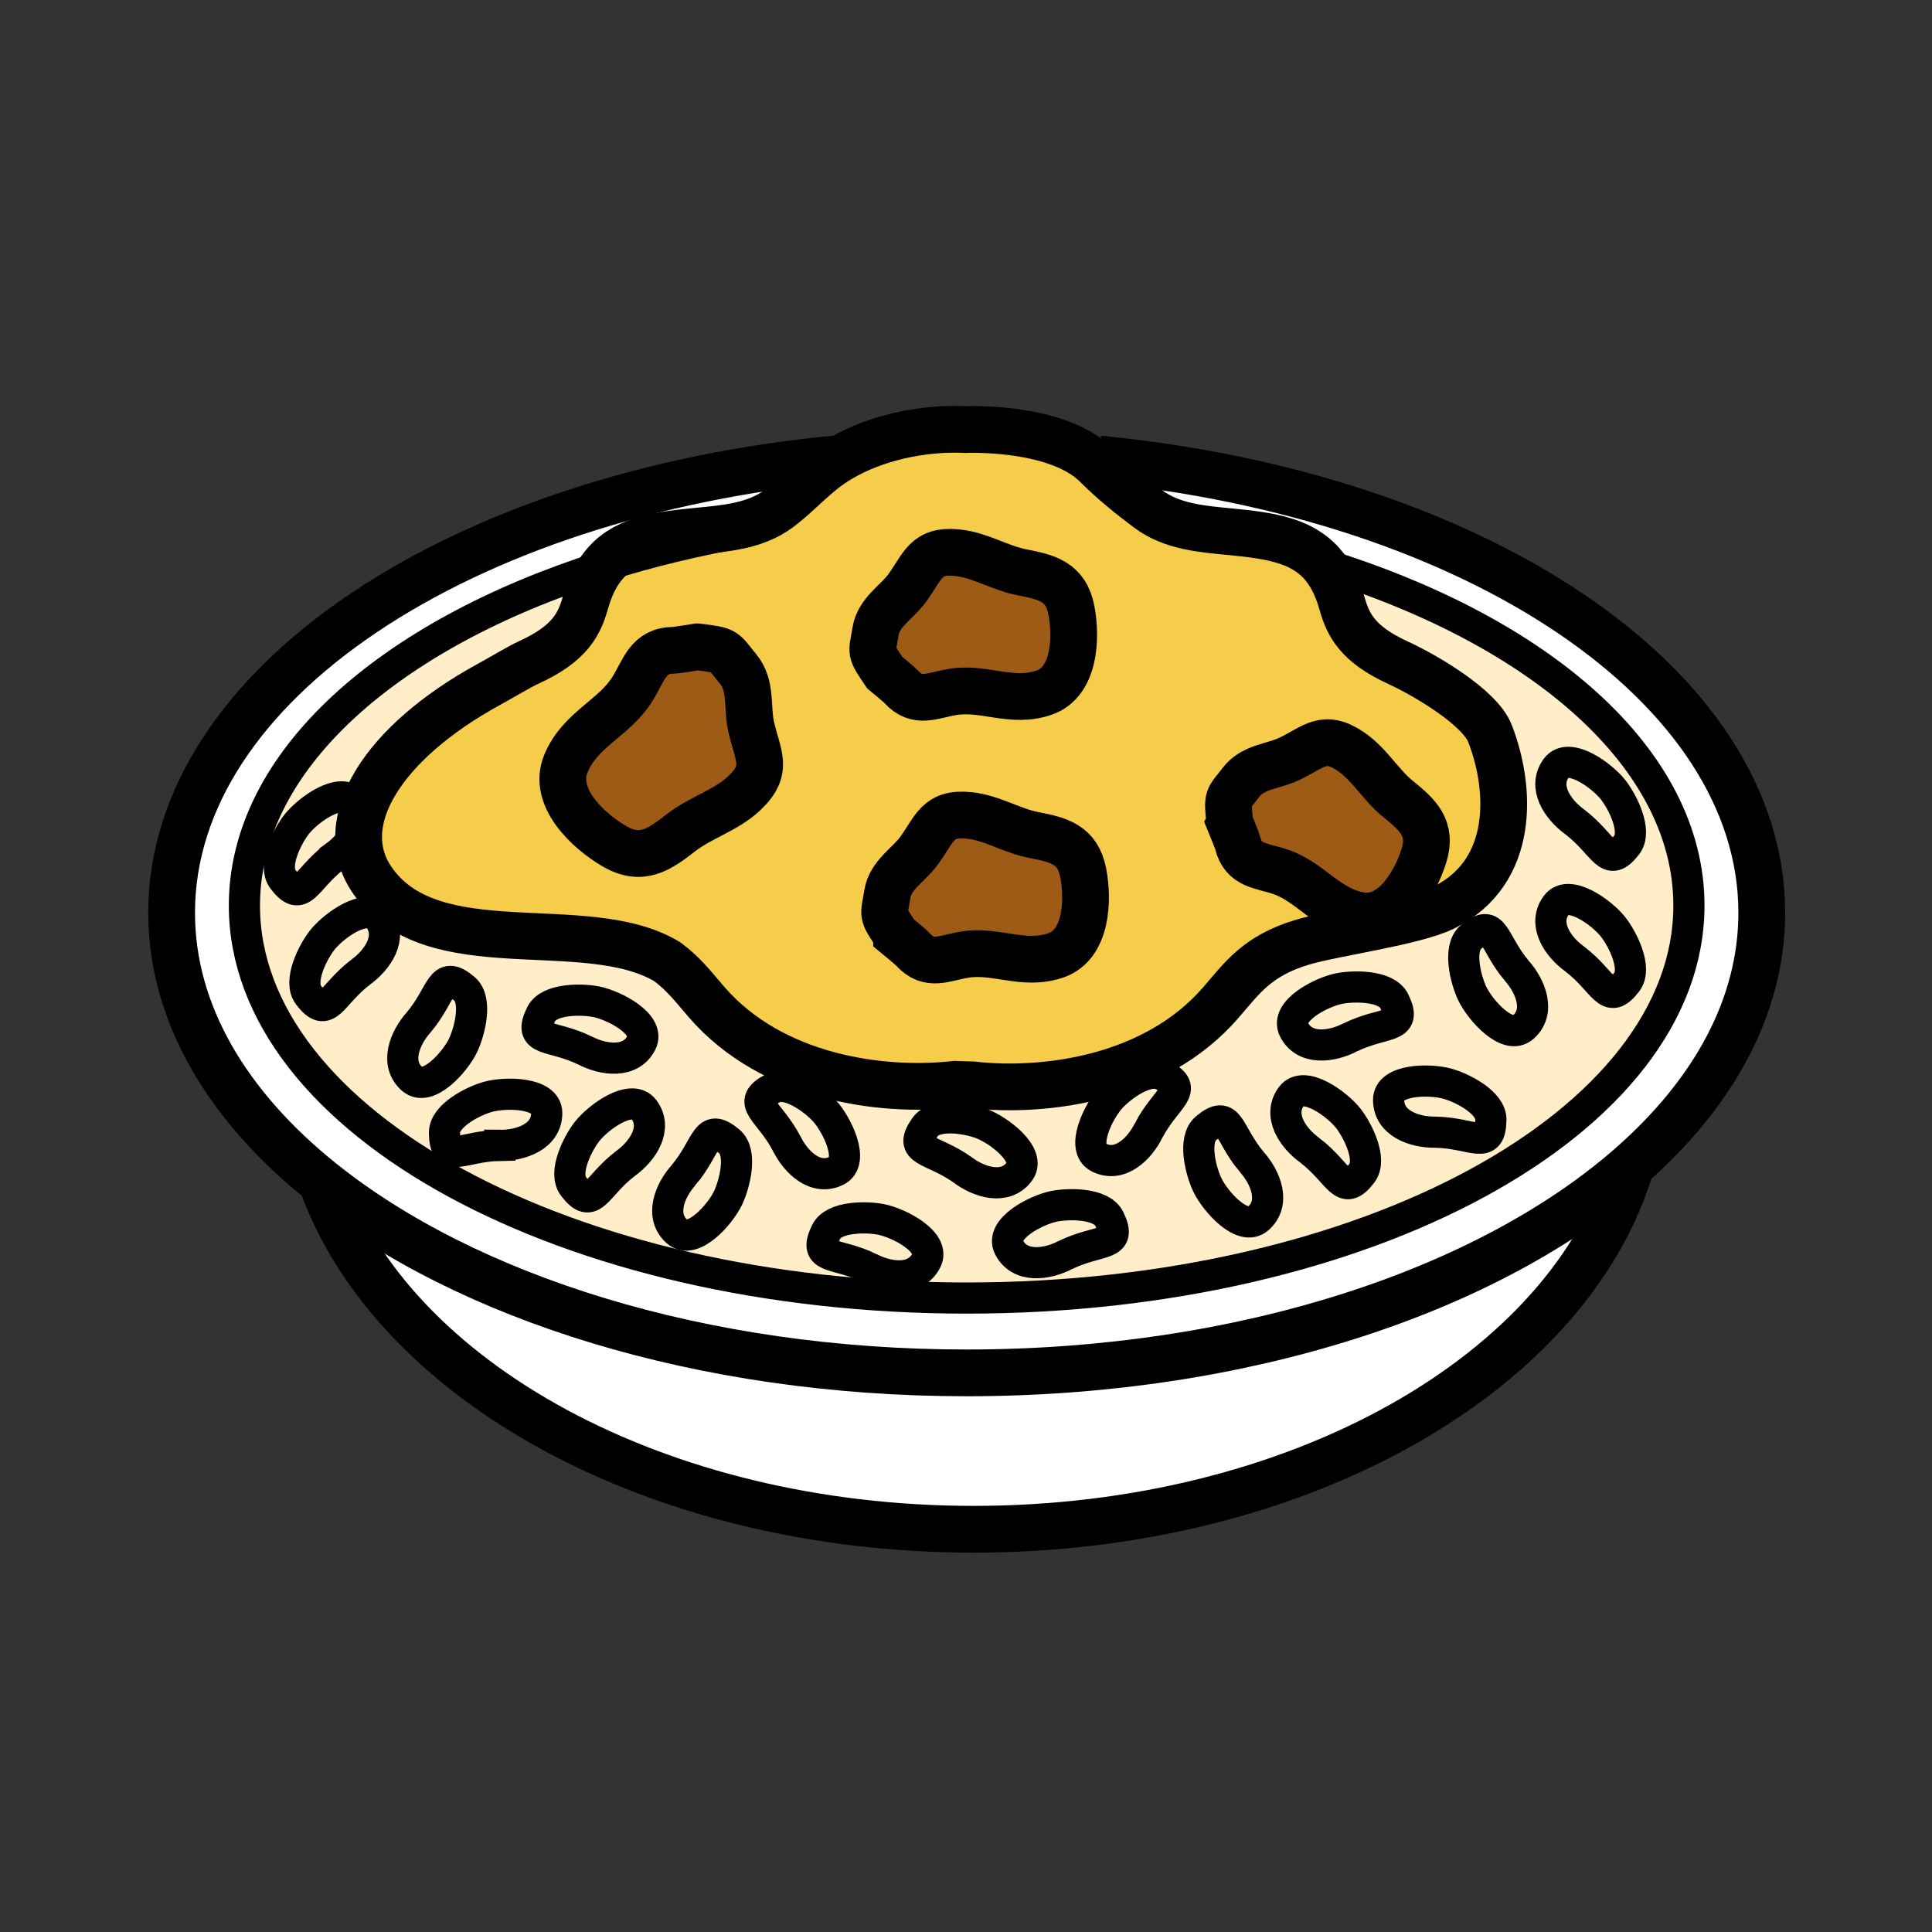 <svg xmlns="http://www.w3.org/2000/svg" width="850.394" height="850.394" viewBox="0 0 850.394 850.394" overflow="visible"><rect x="0" y="0" width="850.394" height="850.394" fill="#333333" stroke="none"/><path d="M615.49 351.78c8.64 6.99 15.029 12.75 11.25 24.91-3.71 11.9-13.57 28.57-27.69 26.33-14.92-2.38-22.1-14.77-35.38-19.27-8.6-2.92-16.35-2.57-18.84-12.59-.33-1.33-3.5-9.02-3.5-9.02-1.23-12.04-1.021-9.96 4.97-17.86 5.2-6.86 14.2-6.87 21.311-10.29 10.84-5.24 15.14-11.08 26.699-3.37 8.41 5.61 13.34 14.8 21.18 21.16z" fill="#9e5b16"/><path d="M321.03 502.43c5.91 4.98 2.26 18.88-.55 24.82-3.47 7.32-15.5 20.93-22.42 14.89-7.73-6.739-3.45-17.859 2.85-24.92 10.71-12.75 9.52-23.73 20.12-14.79zM387.78 536.74c7.96 1.56 24.1 9.89 19.95 18.08-4.65 9.14-16.47 7.729-24.87 3.359-14.99-7.26-25.34-3.41-19.27-15.88 3.38-6.959 17.73-6.829 24.19-5.559zM550.95 511.42c6.31 7.061 10.59 18.18 2.859 24.92-6.93 6.04-18.96-7.57-22.43-14.89-2.81-5.95-6.46-19.84-.55-24.82 10.601-8.94 9.421 2.04 20.121 14.79z" fill="#ffeec8"/><path d="M425.5 604.29c122.22 0 229.8-36.26 292.39-91.2-27.15 91.29-146.35 160.03-289.32 160.03-139.22 0-255.94-65.21-287.01-152.95 63.55 50.96 167.05 84.12 283.94 84.12z" fill="#fff"/><path d="M262.35 440.91c7.96 1.56 24.1 9.89 19.94 18.08-4.64 9.149-16.47 7.729-24.86 3.359-14.99-7.25-25.34-3.409-19.28-15.88 3.39-6.959 17.74-6.829 24.2-5.559zM710.14 408.13c4.03 5.2 10.591 17.96 5.9 24.11-8.42 11.029-9.64.04-22.86-10.09-7.67-5.53-14.239-15.45-8.16-23.72 5.45-7.38 20.15 3.3 25.12 9.7zM593.53 492.32c4.01 5.189 10.58 17.96 5.89 24.109-8.43 11.021-9.65.04-22.85-10.09-7.681-5.53-14.261-15.46-8.181-23.72 5.461-7.379 20.151 3.291 25.141 9.701z" fill="#ffeec8"/><path d="M141.56 520.17c-41.54-33.29-66.02-74.189-66.02-118.4 0-100.89 127.52-184.56 294.4-199.97-1.44.85-2.84 1.73-4.18 2.66-8.21 5.67-14.8 13.35-22.86 19.37-10.48 7.81-23.8 8.79-36.55 10.02-18.2 1.76-32.14 4.08-41.07 15.48-94.33 29.96-157.7 85.58-157.7 149.25 0 95.42 142.33 172.77 317.91 172.77S743.4 494 743.4 398.58c0-64.52-65.07-120.77-161.5-150.44-8.971-10.17-22.471-12.36-39.881-14.04-12.76-1.23-26.079-2.21-36.56-10.03-8.06-6.02-15.81-12.3-22.87-19.36-.45-.45-.92-.89-1.399-1.32l2.5-1.34c165.579 16.03 291.77 99.35 291.77 199.72 0 41.13-21.18 79.38-57.57 111.32-62.59 54.94-170.17 91.2-292.39 91.2-116.89 0-220.39-33.16-283.94-84.12z" fill="#fff"/><path d="M637.18 477.02c6.32 1.79 19.19 8.181 19.051 15.91-.24 13.87-7.73 5.74-24.381 5.42-9.46.12-20.64-3.979-20.64-14.229 0-9.181 18.18-9.301 25.97-7.101z" fill="#ffeec8"/><path d="M330.61 319.79c2.9 12.88 8.08 18.93-3.03 29.37-8.08 7.6-19.13 10.59-27.87 17.39-9.62 7.5-17.36 12.91-29.41 5.84-11.79-6.91-27.18-21.58-21.27-36.12 6.24-15.34 21.26-19.97 29.35-33.02 5.25-8.48 6.82-16.86 18.14-17.03 1.5-.01 10.5-1.5 10.5-1.5 13.17 1.66 10.91 1.37 17.86 9.73 6.05 7.26 3.83 16.89 5.73 25.34z" fill="#9e5b16"/><path d="M710.14 347.76c4.03 5.2 10.591 17.97 5.9 24.11-8.42 11.03-9.64.04-22.86-10.08-7.67-5.54-14.239-15.46-8.16-23.73 5.45-7.38 20.15 3.3 25.12 9.7zM432.02 494.55c7.591 2.86 22.12 13.76 16.66 21.141-6.1 8.25-17.52 4.89-25.06-.82-13.58-9.64-24.43-7.561-16.38-18.86 4.49-6.291 18.62-3.781 24.78-1.461zM488.27 536.5c6.07 12.47-4.279 8.62-19.27 15.88-8.39 4.37-20.21 5.79-24.86-3.36-4.159-8.189 11.98-16.52 19.94-18.079 6.46-1.271 20.82-1.401 24.19 5.559zM613.71 440.67c6.07 12.47-4.28 8.63-19.27 15.88-8.4 4.37-20.221 5.79-24.87-3.359-4.15-8.19 11.989-16.521 19.949-18.08 6.461-1.271 20.801-1.401 24.191 5.559zM511.76 473.24c12.28 6.439 1.66 9.49-6.109 24.21-4.17 8.5-12.841 16.66-22 12.05-8.2-4.13-.15-20.41 5.33-26.39 4.449-4.85 15.929-13.47 22.779-9.87z" fill="#ffeec8"/><path d="M476.79 384.22c2.35 12.24 1.52 31.59-11.99 36.27-14.27 4.94-26.46-2.59-40.27-.29-8.97 1.49-15.65 5.45-22.56-2.2-.92-1.03-7.34-6.31-7.34-6.31-6.78-10.03-5.61-8.3-4.05-18.09 1.34-8.5 9.28-12.76 13.93-19.13 7.09-9.73 8.12-16.91 21.95-15.56 10.07.97 18.75 6.75 28.66 8.65 10.92 2.09 19.28 4.15 21.67 16.66z" fill="#9e5b16"/><path d="M265.28 249.33c8.93-11.4 22.87-13.72 41.07-15.48 12.75-1.23 26.07-2.21 36.55-10.02 8.06-6.02 14.65-13.7 22.86-19.37 1.34-.93 2.74-1.81 4.18-2.66 15.26-8.99 35.79-13.63 55.13-12.73 0 0 38.06-1.67 56.121 14.32.479.43.949.87 1.399 1.32 7.061 7.06 14.811 13.34 22.87 19.36 10.48 7.82 23.8 8.8 36.56 10.03 17.41 1.68 30.91 3.87 39.881 14.04 3.699 4.2 6.63 9.78 8.739 17.24 2.721 9.64 6.801 18.13 24.931 26.42 10.939 5 35.72 19.29 40.27 31.04 9.49 24.38 11.12 60.93-20.109 76.53-13.221 6.6-48.971 11.23-62.811 15.46-19.8 6.05-26.229 15.74-35.66 26.59-28.71 33.09-76.58 39.73-109.229 36.1l-7.71-.239c-32.63 3.62-80.52-3.011-109.22-36.101-5.61-6.47-10.17-12.529-17.12-17.64l-.56-.39c-35.87-21.31-103.42 2.7-129.68-35.88-17.28-25.4 4.53-60.38 51.57-86.09 6.85-3.74 13.12-7.64 17.47-9.62 18.13-8.29 22.21-16.79 24.94-26.42 1.878-6.65 4.408-11.8 7.558-15.81zm361.46 127.36c3.779-12.16-2.61-17.92-11.25-24.91-7.84-6.36-12.771-15.55-21.181-21.16-11.56-7.71-15.859-1.87-26.699 3.37-7.11 3.42-16.11 3.43-21.311 10.29-5.99 7.9-6.2 5.82-4.97 17.86 0 0 3.17 7.69 3.5 9.02 2.49 10.02 10.24 9.67 18.84 12.59 13.28 4.5 20.46 16.89 35.38 19.27 14.121 2.24 23.981-14.43 27.691-26.33zm-161.94 43.8c13.51-4.68 14.34-24.03 11.99-36.27-2.39-12.51-10.75-14.57-21.67-16.66-9.91-1.9-18.59-7.68-28.66-8.65-13.83-1.35-14.86 5.83-21.95 15.56-4.65 6.37-12.59 10.63-13.93 19.13-1.56 9.79-2.73 8.06 4.05 18.09 0 0 6.42 5.28 7.34 6.31 6.91 7.65 13.59 3.69 22.56 2.2 13.81-2.3 26 5.23 40.27.29zm-5.21-115.63c13.51-4.68 14.34-24.04 11.99-36.27-2.4-12.51-10.75-14.57-21.67-16.66-9.92-1.91-18.601-7.68-28.66-8.66-13.83-1.35-14.87 5.84-21.95 15.57-4.65 6.37-12.59 10.63-13.93 19.13-1.56 9.78-2.73 8.06 4.05 18.08 0 0 6.42 5.29 7.34 6.31 6.91 7.66 13.59 3.69 22.55 2.21 13.83-2.3 26.01 5.23 40.28.29zm-132.01 44.3c11.11-10.44 5.93-16.49 3.03-29.37-1.9-8.45.32-18.08-5.73-25.34-6.95-8.36-4.69-8.07-17.86-9.73 0 0-9 1.49-10.5 1.5-11.32.17-12.89 8.55-18.14 17.03-8.09 13.05-23.11 17.68-29.35 33.02-5.91 14.54 9.48 29.21 21.27 36.12 12.05 7.07 19.79 1.66 29.41-5.84 8.74-6.8 19.79-9.79 27.87-17.39z" fill="#f6cc4b"/><path d="M204.41 435.22c5.92 4.99 2.26 18.88-.55 24.83-3.47 7.32-15.5 20.92-22.42 14.891-7.73-6.75-3.45-17.87 2.85-24.931 10.71-12.75 9.52-23.73 20.12-14.79zM667.58 427.23c6.29 7.06 10.58 18.18 2.84 24.93-6.92 6.03-18.939-7.57-22.41-14.891-2.819-5.949-6.47-19.839-.55-24.83 10.59-8.939 9.4 2.041 20.12 14.791zM155.61 353.25c6.08 8.27-.5 18.2-8.17 23.72-13.21 10.14-14.43 21.12-22.86 10.1-4.69-6.15 1.88-18.92 5.9-24.12 4.98-6.4 19.67-17.08 25.13-9.7z" fill="#ffeec8"/><path d="M471.58 268.59c2.35 12.23 1.52 31.59-11.99 36.27-14.27 4.94-26.45-2.59-40.28-.29-8.96 1.48-15.64 5.45-22.55-2.21-.92-1.02-7.34-6.31-7.34-6.31-6.78-10.02-5.61-8.3-4.05-18.08 1.34-8.5 9.28-12.76 13.93-19.13 7.08-9.73 8.12-16.92 21.95-15.57 10.06.98 18.74 6.75 28.66 8.66 10.92 2.09 19.27 4.15 21.67 16.66z" fill="#9e5b16"/><path d="M362.88 488.91c5.48 5.979 13.53 22.26 5.33 26.39-9.16 4.61-17.83-3.55-22-12.05-7.77-14.72-18.38-17.76-6.11-24.21 6.85-3.59 18.34 5.03 22.78 9.87z" fill="#ffeec8"/><path d="M147.44 376.97c7.67-5.52 14.25-15.45 8.17-23.72-5.46-7.38-20.15 3.3-25.13 9.7-4.02 5.2-10.59 17.97-5.9 24.12 8.43 11.02 9.65.04 22.86-10.1zm67.87-75.79c-47.04 25.71-68.85 60.69-51.57 86.09 26.26 38.58 93.81 14.57 129.68 35.88l.56.39c6.95 5.11 11.51 11.17 17.12 17.64 28.7 33.09 76.59 39.721 109.22 36.101l7.71.239c32.649 3.631 80.52-3.01 109.229-36.1 9.431-10.85 15.86-20.54 35.66-26.59 13.84-4.23 49.59-8.86 62.811-15.46 31.229-15.6 29.6-52.15 20.109-76.53-4.55-11.75-29.33-26.04-40.27-31.04-18.13-8.29-22.21-16.78-24.931-26.42-2.109-7.46-5.04-13.04-8.739-17.24 96.43 29.67 161.5 85.92 161.5 150.44 0 95.42-142.33 172.77-317.91 172.77S107.58 494 107.58 398.58c0-63.67 63.37-119.29 157.7-149.25-3.15 4.01-5.68 9.16-7.56 15.81-2.73 9.63-6.81 18.13-24.94 26.42-4.35 1.98-10.62 5.88-17.47 9.62zm500.73 70.69c4.69-6.14-1.87-18.91-5.9-24.11-4.97-6.4-19.67-17.08-25.12-9.7-6.079 8.27.49 18.19 8.16 23.73 13.22 10.12 14.44 21.11 22.86 10.08zm0 60.37c4.69-6.15-1.87-18.91-5.9-24.11-4.97-6.4-19.67-17.08-25.12-9.7-6.079 8.27.49 18.19 8.16 23.72 13.22 10.13 14.44 21.12 22.86 10.09zm-45.62 19.92c7.74-6.75 3.45-17.87-2.84-24.93-10.72-12.75-9.53-23.73-20.12-14.791-5.92 4.99-2.27 18.88.55 24.83 3.47 7.321 15.49 20.921 22.41 14.891zm-14.19 40.77c.14-7.729-12.73-14.12-19.051-15.91-7.79-2.199-25.97-2.079-25.97 7.101 0 10.25 11.18 14.35 20.64 14.229 16.651.32 24.141 8.45 24.381-5.42zm-61.79-36.38c14.989-7.25 25.34-3.41 19.27-15.88-3.39-6.96-17.729-6.83-24.19-5.56-7.96 1.56-24.1 9.89-19.949 18.08 4.649 9.15 16.469 7.73 24.869 3.36zm4.98 59.88c4.69-6.149-1.88-18.92-5.89-24.109-4.99-6.41-19.681-17.08-25.141-9.7-6.08 8.26.5 18.189 8.181 23.72 13.2 10.129 14.42 21.109 22.85 10.089zm-45.61 19.91c7.73-6.74 3.45-17.859-2.859-24.92-10.7-12.75-9.521-23.729-20.12-14.79-5.91 4.98-2.26 18.87.55 24.82 3.469 7.32 15.499 20.93 22.429 14.89zm-48.16-38.89c7.77-14.72 18.39-17.771 6.109-24.21-6.85-3.601-18.33 5.02-22.779 9.87-5.48 5.979-13.53 22.26-5.33 26.39 9.16 4.61 17.83-3.55 22-12.05zM469 552.38c14.99-7.26 25.34-3.41 19.27-15.88-3.369-6.96-17.729-6.83-24.189-5.56-7.96 1.56-24.1 9.89-19.94 18.079 4.649 9.151 16.469 7.731 24.859 3.361zm-20.32-36.69c5.46-7.381-9.069-18.28-16.66-21.141-6.16-2.319-20.29-4.83-24.779 1.46-8.05 11.3 2.8 9.221 16.38 18.86 7.539 5.711 18.959 9.071 25.059.821zm-40.95 39.13c4.15-8.19-11.99-16.521-19.95-18.08-6.46-1.271-20.81-1.4-24.19 5.56-6.07 12.47 4.28 8.62 19.27 15.88 8.4 4.37 20.22 5.78 24.87-3.36zm-39.52-39.52c8.2-4.13.15-20.41-5.33-26.39-4.44-4.84-15.93-13.46-22.78-9.87-12.27 6.45-1.66 9.49 6.11 24.21 4.17 8.5 12.84 16.66 22 12.05zm-47.73 11.95c2.81-5.94 6.46-19.84.55-24.82-10.6-8.939-9.41 2.04-20.12 14.79-6.3 7.061-10.58 18.181-2.85 24.92 6.92 6.04 18.95-7.57 22.42-14.89zm-45.18-15.11c7.67-5.529 14.25-15.46 8.17-23.72-5.46-7.38-20.15 3.29-25.13 9.7-4.02 5.2-10.59 17.96-5.9 24.11 8.43 11.02 9.65.04 22.86-10.09zm6.99-53.15c4.16-8.19-11.98-16.521-19.94-18.08-6.46-1.271-20.81-1.4-24.2 5.56-6.06 12.471 4.29 8.63 19.28 15.88 8.39 4.37 20.22 5.79 24.86-3.36zm-41.64 30.93c0-9.18-18.17-9.3-25.97-7.1-6.32 1.79-19.18 8.18-19.05 15.91.24 13.88 7.73 5.739 24.38 5.42 9.46.12 20.64-3.98 20.64-14.23zm-36.79-29.87c2.81-5.95 6.47-19.84.55-24.83-10.6-8.939-9.41 2.04-20.12 14.79-6.3 7.061-10.58 18.181-2.85 24.931 6.92 6.029 18.95-7.571 22.42-14.891zm-45.18-32.1c7.67-5.53 14.25-15.45 8.17-23.72-5.45-7.38-20.15 3.3-25.13 9.7-4.02 5.2-10.58 17.959-5.9 24.11 8.43 11.03 9.65.04 22.86-10.09z" fill="#ffeec8"/><path d="M283.47 488.42c6.08 8.26-.5 18.19-8.17 23.72-13.21 10.13-14.43 21.11-22.86 10.091-4.69-6.15 1.88-18.91 5.9-24.11 4.98-6.411 19.67-17.081 25.13-9.701zM166.85 404.23c6.08 8.27-.5 18.19-8.17 23.72-13.21 10.13-14.43 21.12-22.86 10.09-4.68-6.15 1.88-18.91 5.9-24.11 4.98-6.4 19.68-17.08 25.13-9.7zM214.68 482.82c7.8-2.2 25.97-2.08 25.97 7.1 0 10.25-11.18 14.35-20.64 14.23-16.65.319-24.14 8.46-24.38-5.42-.13-7.73 12.73-14.12 19.05-15.91z" fill="#ffeec8"/><g fill="none" stroke="#000"><path d="M581.86 248.13c.01 0 .029.01.04.01 96.43 29.67 161.5 85.92 161.5 150.44 0 95.42-142.33 172.77-317.91 172.77S107.58 494 107.58 398.58c0-63.67 63.37-119.29 157.7-149.25 20.13-6.4 41.68-11.63 64.33-15.52" stroke-width="13.717"/><path d="M483.69 202.05c165.579 16.03 291.77 99.35 291.77 199.72 0 41.13-21.18 79.38-57.57 111.32-62.59 54.94-170.17 91.2-292.39 91.2-116.89 0-220.39-33.16-283.94-84.12-41.54-33.29-66.02-74.189-66.02-118.4 0-100.89 127.52-184.56 294.4-199.97h.03" stroke-width="20.576"/><path d="M300.91 517.22c10.71-12.75 9.52-23.729 20.12-14.79 5.91 4.98 2.26 18.88-.55 24.82-3.47 7.32-15.5 20.93-22.42 14.89-7.73-6.74-3.45-17.86 2.85-24.92zM346.21 503.25c-7.77-14.72-18.38-17.76-6.11-24.21 6.85-3.59 18.34 5.03 22.78 9.87 5.48 5.979 13.53 22.26 5.33 26.39-9.16 4.61-17.83-3.55-22-12.05zM275.3 512.14c-13.21 10.13-14.43 21.11-22.86 10.091-4.69-6.15 1.88-18.91 5.9-24.11 4.98-6.41 19.67-17.08 25.13-9.7 6.08 8.259-.5 18.189-8.17 23.719zM184.29 450.01c10.71-12.75 9.52-23.729 20.12-14.79 5.92 4.99 2.26 18.88-.55 24.83-3.47 7.32-15.5 20.92-22.42 14.891-7.73-6.751-3.45-17.871 2.85-24.931zM158.68 427.95c-13.21 10.13-14.43 21.12-22.86 10.09-4.68-6.15 1.88-18.91 5.9-24.11 4.98-6.4 19.68-17.08 25.13-9.7 6.08 8.27-.5 18.19-8.17 23.72zM147.44 376.97c-13.21 10.14-14.43 21.12-22.86 10.1-4.69-6.15 1.88-18.92 5.9-24.12 4.98-6.4 19.67-17.08 25.13-9.7 6.08 8.27-.5 18.2-8.17 23.72zM220.01 504.15c-16.65.319-24.14 8.46-24.38-5.42-.13-7.73 12.73-14.12 19.05-15.91 7.8-2.2 25.97-2.08 25.97 7.1 0 10.25-11.18 14.35-20.64 14.23zM257.43 462.35c-14.99-7.25-25.34-3.409-19.28-15.88 3.39-6.96 17.74-6.83 24.2-5.56 7.96 1.56 24.1 9.89 19.94 18.08-4.64 9.15-16.47 7.73-24.86 3.36zM382.86 558.18c-14.99-7.26-25.34-3.41-19.27-15.88 3.38-6.96 17.73-6.83 24.19-5.56 7.96 1.56 24.1 9.89 19.95 18.08-4.65 9.14-16.47 7.73-24.87 3.36zM423.62 514.87c-13.58-9.64-24.43-7.561-16.38-18.86 4.49-6.29 18.62-3.779 24.779-1.46 7.591 2.86 22.12 13.76 16.66 21.141-6.099 8.249-17.519 4.889-25.059-.821zM550.95 511.42c-10.7-12.75-9.521-23.729-20.12-14.79-5.91 4.98-2.26 18.87.55 24.82 3.47 7.319 15.5 20.93 22.43 14.89 7.73-6.74 3.45-17.86-2.86-24.92zM505.65 497.45c7.77-14.72 18.39-17.771 6.109-24.21-6.85-3.601-18.33 5.02-22.779 9.87-5.48 5.979-13.53 22.26-5.33 26.39 9.16 4.61 17.83-3.55 22-12.05zM576.57 506.34c13.199 10.13 14.42 21.11 22.85 10.09 4.69-6.149-1.88-18.92-5.89-24.109-4.99-6.41-19.681-17.08-25.141-9.7-6.079 8.259.501 18.189 8.181 23.719zM667.58 427.23c-10.72-12.75-9.53-23.73-20.12-14.791-5.92 4.99-2.27 18.88.55 24.83 3.471 7.32 15.49 20.921 22.41 14.891 7.74-6.75 3.45-17.87-2.84-24.93zM693.18 422.15c13.221 10.13 14.44 21.12 22.86 10.09 4.69-6.15-1.87-18.91-5.9-24.11-4.97-6.4-19.67-17.08-25.12-9.7-6.08 8.27.49 18.19 8.16 23.72zM693.18 361.79c13.221 10.12 14.44 21.11 22.86 10.08 4.69-6.14-1.87-18.91-5.9-24.11-4.97-6.4-19.67-17.08-25.12-9.7-6.08 8.27.49 18.19 8.16 23.73zM631.85 498.35c16.65.32 24.141 8.45 24.381-5.42.14-7.729-12.73-14.12-19.051-15.91-7.79-2.199-25.97-2.079-25.97 7.101 0 10.249 11.18 14.349 20.64 14.229zM594.44 456.55c14.989-7.25 25.34-3.41 19.27-15.88-3.39-6.96-17.729-6.83-24.19-5.56-7.96 1.56-24.1 9.89-19.949 18.08 4.649 9.15 16.469 7.73 24.869 3.36zM469 552.38c14.99-7.26 25.34-3.41 19.27-15.88-3.369-6.96-17.729-6.83-24.189-5.56-7.96 1.56-24.1 9.89-19.94 18.079 4.649 9.151 16.469 7.731 24.859 3.361z" stroke-width="13.717"/><path d="M394.63 411.69c-6.78-10.03-5.61-8.3-4.05-18.09 1.34-8.5 9.28-12.76 13.93-19.13 7.09-9.73 8.12-16.91 21.95-15.56 10.07.97 18.75 6.75 28.66 8.65 10.92 2.09 19.28 4.15 21.67 16.66 2.35 12.24 1.52 31.59-11.99 36.27-14.27 4.94-26.46-2.59-40.27-.29-8.97 1.49-15.65 5.45-22.56-2.2-.92-1.03-7.34-6.31-7.34-6.31zM389.42 296.05c-6.78-10.02-5.61-8.3-4.05-18.08 1.34-8.5 9.28-12.76 13.93-19.13 7.08-9.73 8.12-16.92 21.95-15.57 10.06.98 18.74 6.75 28.66 8.66 10.92 2.09 19.27 4.15 21.67 16.66 2.35 12.23 1.52 31.59-11.99 36.27-14.27 4.94-26.45-2.59-40.28-.29-8.96 1.48-15.64 5.45-22.55-2.21-.92-1.02-7.34-6.31-7.34-6.31zM541.33 362.14c-1.23-12.04-1.021-9.96 4.97-17.86 5.2-6.86 14.2-6.87 21.311-10.29 10.84-5.24 15.14-11.08 26.699-3.37 8.41 5.61 13.341 14.8 21.181 21.16 8.64 6.99 15.029 12.75 11.25 24.91-3.71 11.9-13.57 28.57-27.69 26.33-14.92-2.38-22.1-14.77-35.38-19.27-8.6-2.92-16.35-2.57-18.84-12.59-.331-1.33-3.501-9.02-3.501-9.02zM307.02 284.72c13.17 1.66 10.91 1.37 17.86 9.73 6.05 7.26 3.83 16.89 5.73 25.34 2.9 12.88 8.08 18.93-3.03 29.37-8.08 7.6-19.13 10.59-27.87 17.39-9.62 7.5-17.36 12.91-29.41 5.84-11.79-6.91-27.18-21.58-21.27-36.12 6.24-15.34 21.26-19.97 29.35-33.02 5.25-8.48 6.82-16.86 18.14-17.03 1.5-.01 10.5-1.5 10.5-1.5zM717.93 512.97c-.01.04-.02.08-.04.12-27.15 91.29-146.35 160.03-289.32 160.03-139.22 0-255.94-65.21-287.01-152.95-.21-.6-.42-1.2-.63-1.81" stroke-width="20.576"/><path d="M265.28 249.33c-3.15 4.01-5.68 9.16-7.56 15.81-2.73 9.63-6.81 18.13-24.94 26.42-4.35 1.98-10.62 5.88-17.47 9.62-47.04 25.71-68.85 60.69-51.57 86.09 26.26 38.58 93.81 14.57 129.68 35.88l.56.39c6.95 5.11 11.51 11.17 17.12 17.64 28.7 33.09 76.59 39.721 109.22 36.101l7.71.239c32.649 3.631 80.52-3.01 109.229-36.1 9.431-10.85 15.86-20.54 35.66-26.59 13.84-4.23 49.59-8.86 62.811-15.46 31.229-15.6 29.6-52.15 20.109-76.53-4.55-11.75-29.33-26.04-40.27-31.04-18.13-8.29-22.21-16.78-24.931-26.42-2.109-7.46-5.04-13.04-8.739-17.24-8.971-10.17-22.471-12.36-39.881-14.04-12.76-1.23-26.079-2.21-36.56-10.03-8.06-6.02-15.81-12.3-22.87-19.36-.45-.45-.92-.89-1.399-1.32-18.061-15.99-56.121-14.32-56.121-14.32-19.34-.9-39.87 3.74-55.13 12.73-1.44.85-2.84 1.73-4.18 2.66-8.21 5.67-14.8 13.35-22.86 19.37-10.48 7.81-23.8 8.79-36.55 10.02-18.198 1.76-32.138 4.08-41.068 15.48z" stroke-width="20.576"/></g><path fill="none" d="M0 0h850.394v850.394H0z"/></svg>